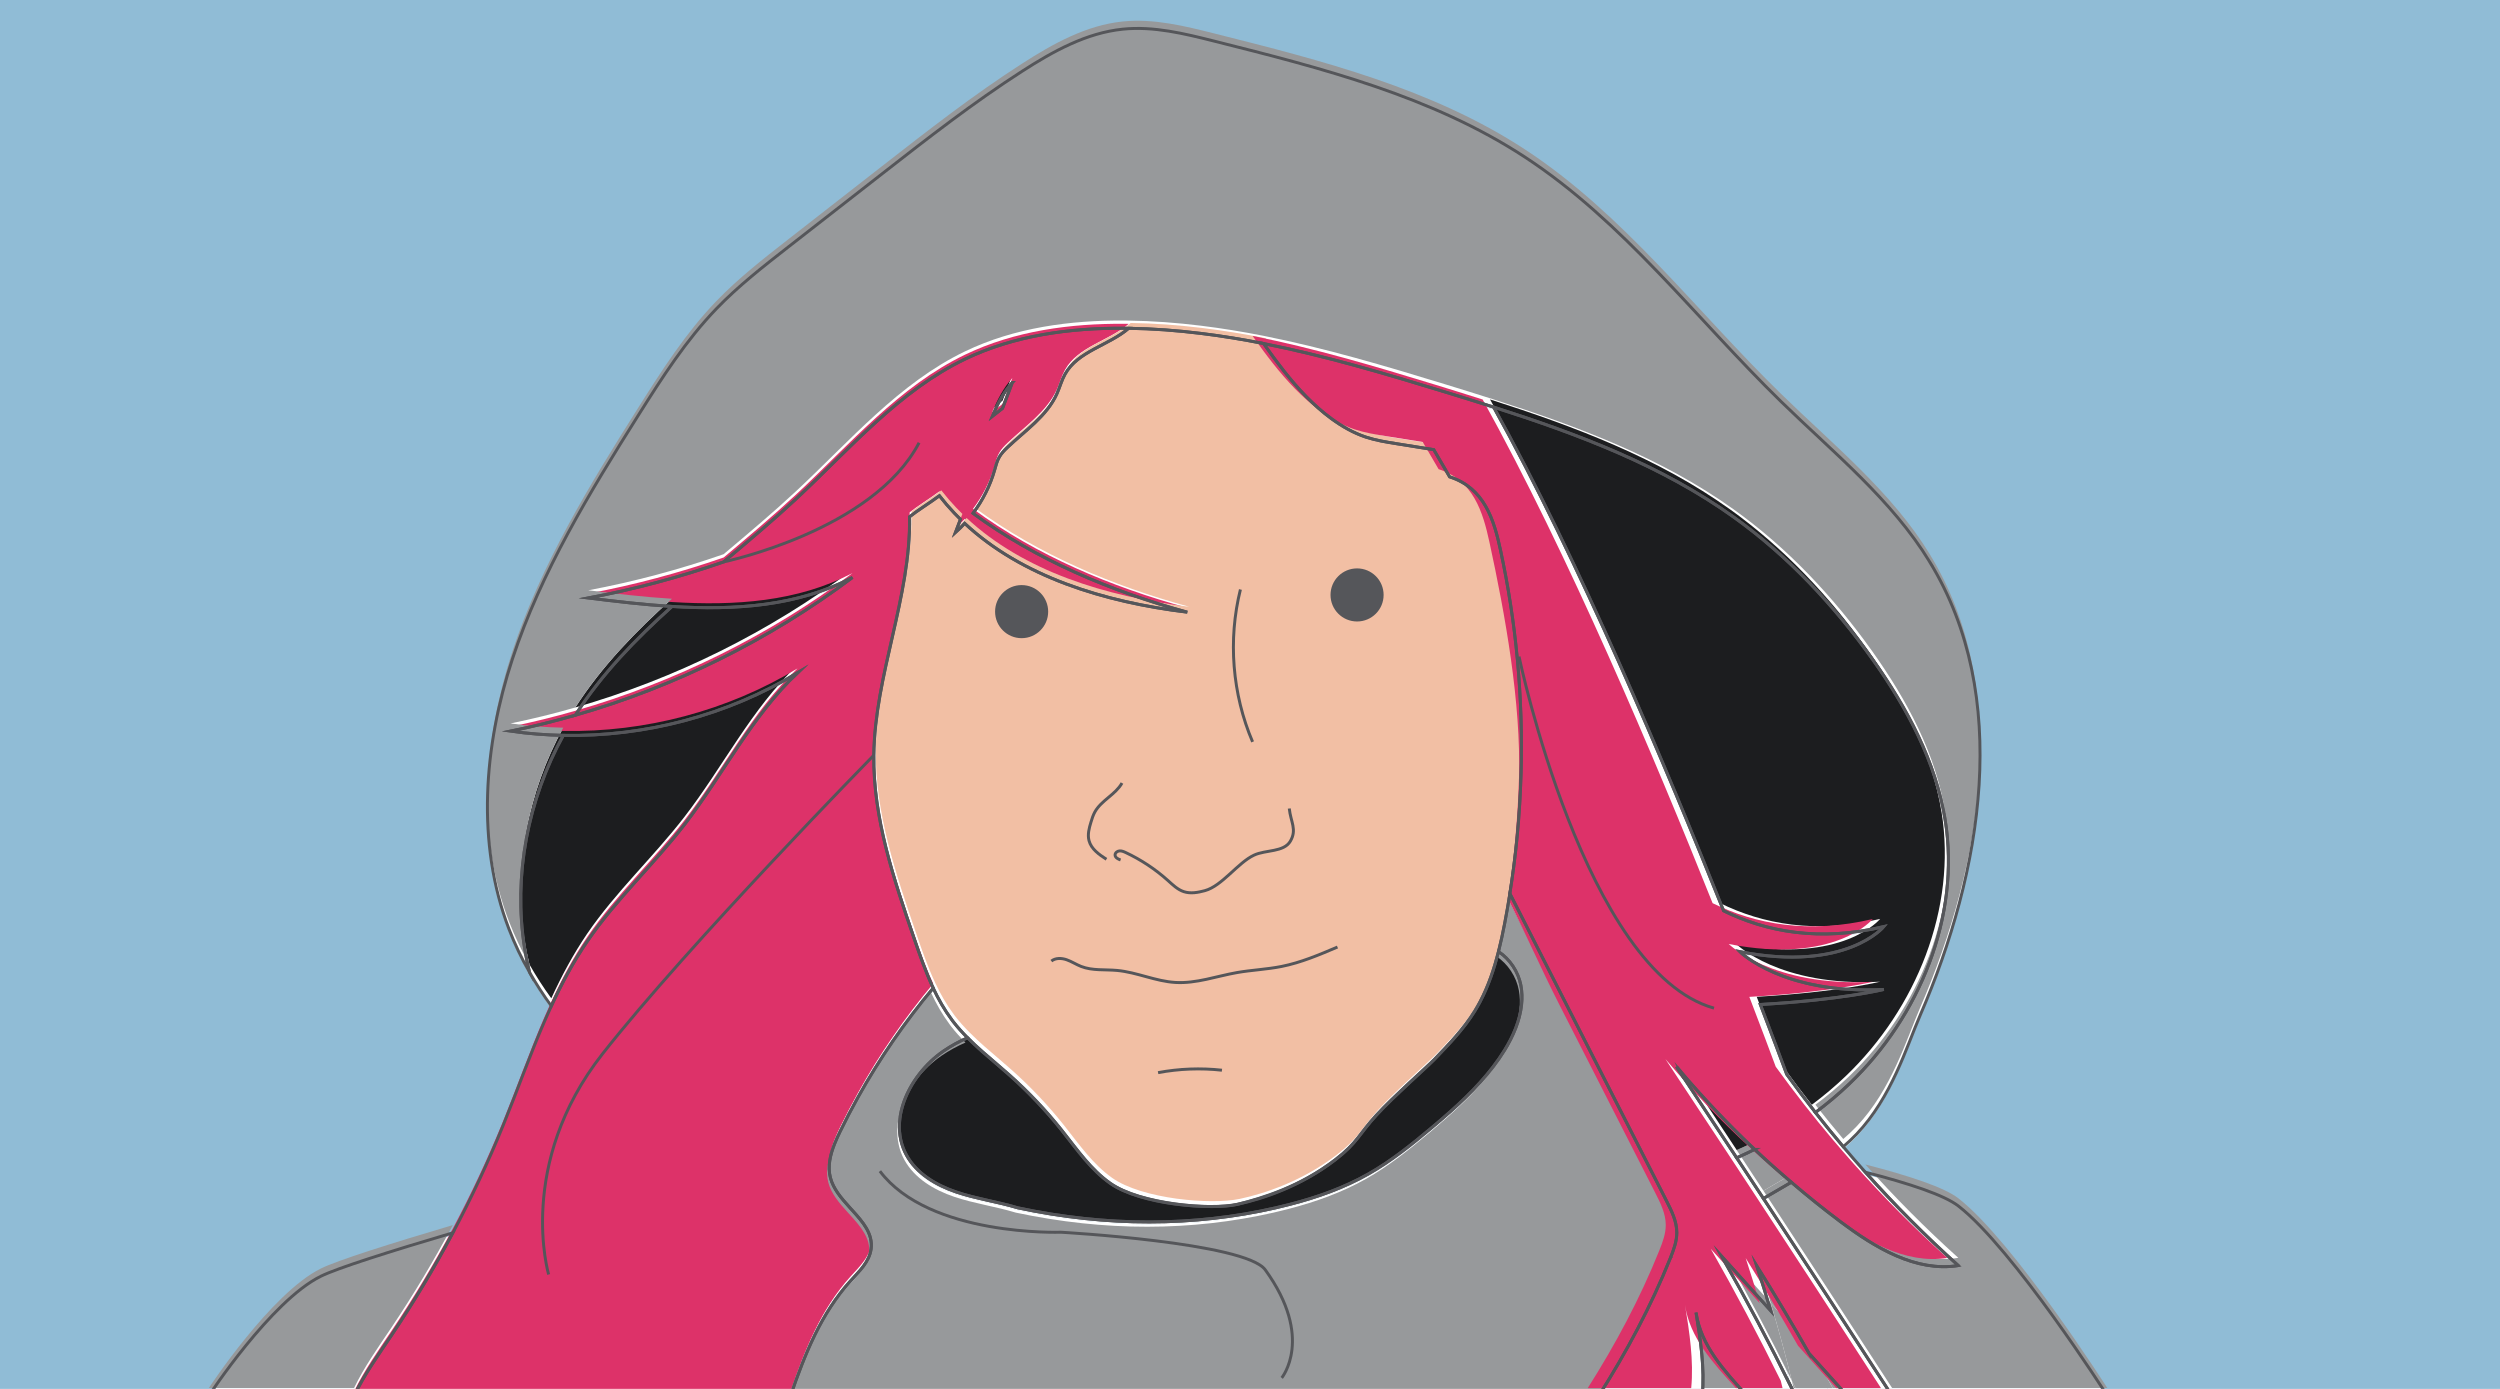 <?xml version="1.0" encoding="UTF-8"?>
<svg id="Layer_1" xmlns="http://www.w3.org/2000/svg" xmlns:xlink="http://www.w3.org/1999/xlink" version="1.1" viewBox="0 0 841.89 467.72">
  <!-- Generator: Adobe Illustrator 29.0.0, SVG Export Plug-In . SVG Version: 2.1.0 Build 186)  -->
  <defs>
    <style>
      .st0, .st1, .st2 {
        fill: none;
      }

      .st3 {
        fill: #90bcd6;
      }

      .st4 {
        fill: #55565a;
      }

      .st5 {
        fill: #dd3269;
      }

      .st6 {
        fill: #97999b;
      }

      .st7 {
        fill: #fff;
      }

      .st8 {
        fill: #1c1d1f;
      }

      .st9 {
        fill: #f2bfa4;
      }

      .st10 {
        clip-path: url(#clippath);
      }

      .st1 {
        stroke-width: 1px;
      }

      .st1, .st2 {
        stroke: #55565a;
        stroke-miterlimit: 10;
      }
    </style>
    <clipPath id="clippath">
      <rect class="st0" width="841.89" height="468.51"/>
    </clipPath>
  </defs>
  <g class="st10">
    <rect class="st3" width="841.89" height="468.51"/>
    <g>
      <path class="st7" d="M226.3,204.99c-12.27,11.04-23.68,22.78-32.56,36.62,33.57-9.65,65.38-25.41,93.32-46.38-18.51,9.69-39.6,11.07-60.77,9.76Z"/>
      <path class="st7" d="M197.79,317.71c9.62-14.05,22.26-25.75,32.67-39.22,13.03-16.85,22.62-36.51,38.1-51.14-23.6,14.27-51.3,21.57-78.86,21.06-11.92,21.68-16.91,47.24-13.03,71.66.43,2.73.98,5.43,1.64,8.11,2.23,3.93,4.68,7.73,7.34,11.38,3.5-7.59,7.42-14.94,12.14-21.85Z"/>
      <path class="st7" d="M340.92,129.57c-3.03,3.31-5.03,7.28-6.77,11.44,1.16-.9,2.32-1.8,3.46-2.72,1.1-2.91,2.21-5.81,3.31-8.72Z"/>
      <path class="st7" d="M566.47,362.86c-.22-.48-.44-.97-.67-1.45-.41-.48-.83-.94-1.23-1.42.64.96,1.27,1.92,1.9,2.88Z"/>
      <path class="st7" d="M152.49,415.92c-21.25,6.3-38.92,11.9-44.44,14.63-16.82,8.33-37.72,40.24-37.72,40.24h48.9c3.43-7.11,8.11-13.69,12.53-20.27,7.5-11.17,14.42-22.72,20.73-34.6Z"/>
      <path class="st7" d="M659.47,426.95c-14.34,2.26-28.08-6.07-39.69-14.78-5.66-4.24-11.17-8.69-16.54-13.28-3.12,1.83-6.27,3.63-9.38,5.46,14.51,22.09,28.96,44.23,43.32,66.43h72.47s-31.66-49.55-50.18-63.91c-4.68-3.63-16.4-7.54-31.29-11.37,9.85,11.04,20.29,21.54,31.29,31.44Z"/>
      <path class="st7" d="M617.16,470.79h4.91c-4.29-4.76-8.57-9.52-12.86-14.28,2.69,4.73,5.34,9.5,7.95,14.28Z"/>
      <path class="st7" d="M590.9,387.84c-2,.98-4.01,1.92-6.06,2.81,3.01,4.56,6.01,9.13,9.01,13.7,3.11-1.84,6.26-3.63,9.38-5.46-4.2-3.59-8.32-7.26-12.34-11.05Z"/>
      <path class="st7" d="M590.08,387.05c-8.54-8.11-16.64-16.68-24.27-25.65.22.48.45.97.67,1.45,4.97,7.49,9.92,15,14.87,22.5,1.17,1.77,2.34,3.53,3.5,5.3,2.04-.89,4.06-1.83,6.06-2.81-.28-.26-.55-.53-.82-.79Z"/>
      <path class="st7" d="M596.32,442.18c2.56,8.66,4.93,17.37,7.09,26.14.41.82.81,1.65,1.21,2.47h12.54c-2.6-4.79-5.25-9.55-7.95-14.28-4.3-4.78-8.6-9.55-12.9-14.33Z"/>
      <path class="st7" d="M609.22,456.51c-5.67-9.95-11.54-19.79-17.61-29.5,1.64,5.04,3.21,10.09,4.72,15.17,4.3,4.78,8.6,9.55,12.9,14.33Z"/>
      <path class="st7" d="M603.41,468.32c-2.16-8.77-4.53-17.48-7.09-26.14-5.49-6.1-10.98-12.2-16.48-18.3,8.3,14.57,16.16,29.4,23.57,44.44Z"/>
      <path class="st7" d="M573.26,470.79h15.04c-7.71-8.47-15.53-16.95-17.14-28.02,1.51,9.24,2.97,18.8,2.09,28.02Z"/>
      <path class="st7" d="M512.16,332.63c-.85-4.57-3.71-8.87-7.53-11.39-1.48,5.84-3.39,11.55-6.17,16.83-.58,1.1-1.19,2.17-1.84,3.23-3.74,6.03-8.7,11.18-13.62,16.28-2.39,2.47-13.61,12.35-19.48,18.73-5.86,6.38-6.37,9.27-13.83,15.01-11.76,9.05-24.61,12.92-32.87,15s-32.85.06-42.94-7.07c-6.46-4.56-11.07-11.21-15.98-17.41-.13-.17-.27-.34-.4-.51-5.31-6.65-11.18-12.84-17.53-18.5-3.01-2.68-6.14-5.26-9.17-7.93-1.7-1.5-3.37-3.04-4.96-4.65-2.84,1.23-5.56,2.72-8.11,4.47-3.01,2.06-5.77,4.68-8.07,7.64-5.12,6.56-7.98,14.79-6.3,22.33.38,1.72,1,3.41,1.88,5.03,3.42,6.26,10.03,10.18,16.79,12.47,6.72,2.28,13.81,3.24,20.6,5.29.04.01.08.02.13.04,30,6.38,59.16,6.32,86.92-.02,1.59-.36,3.18-.76,4.77-1.17,9.17-2.37,18.14-5.56,26.37-10.22,7.64-4.33,14.52-9.85,21.24-15.51,2.18-1.84,4.36-3.7,6.5-5.61,6.88-6.15,13.33-12.78,18.15-20.61,2.86-4.65,5.13-9.91,5.69-15.27.23-2.16.18-4.34-.22-6.5Z"/>
      <path class="st7" d="M327.67,173.62c3.25-4.33,5.74-9.23,7.24-14.43.44-1.54.81-3.12,1.61-4.5.71-1.24,1.72-2.27,2.75-3.25,6-5.71,13.32-10.58,16.69-18.15.95-2.14,1.55-4.44,2.69-6.49,4.33-7.8,14.74-9.7,21.46-15.47-.42,0-.85-.02-1.27-.02-18.42-.14-37.19,2.38-53.79,10.37-22.29,10.72-38.81,30.2-56.9,47.06-7.86,7.33-16.16,14.28-24.44,21.26-14.86,5.17-30.1,9.25-45.57,12.15,9.26,1.15,18.73,2.27,28.18,2.86,21.17,1.31,42.25-.07,60.77-9.76-27.94,20.97-59.75,36.73-93.32,46.38-7.2,2.07-14.47,3.87-21.81,5.36,5.88.85,11.82,1.31,17.76,1.43,27.56.52,55.27-6.79,78.86-21.06-15.48,14.63-25.07,34.29-38.1,51.14-10.41,13.47-23.05,25.17-32.67,39.22-4.73,6.91-8.65,14.26-12.14,21.85-.7,1.51-1.38,3.04-2.05,4.57-5.1,11.7-9.38,23.84-14.2,35.67-5.02,12.32-10.67,24.38-16.91,36.13-6.31,11.88-13.23,23.43-20.73,34.6-4.42,6.59-9.1,13.16-12.53,20.27h146.97c4.86-14.09,10.29-27.76,20.22-38.69,2.92-3.22,6.37-6.48,6.92-10.79.65-5.08-2.74-9-6.36-12.99-.31-.34-.62-.68-.93-1.03-2.74-3.03-5.43-6.15-6.41-9.9-1-3.84-.07-7.78,1.44-11.54.55-1.38,1.18-2.74,1.82-4.05,1.88-3.87,3.87-7.69,5.97-11.45,7.26-13.05,15.78-25.41,25.38-36.85-2.51-5.36-4.47-11.03-6.4-16.64-6.88-20.04-13.84-40.57-13.59-61.76.32-27.13,12.47-53.18,12.04-80.31,2.6-2.08,6.31-4.33,10.04-7.07,1.58,2.03,3.26,3.97,5.01,5.82.68.72,1.37,1.42,2.08,2.11-.57,1.49-1.13,2.99-1.7,4.48,1.1-.98,2.13-2.03,3.12-3.11,19.2,17.9,46.76,26.47,74.96,29.9-25.67-7.01-50.79-17.6-72.14-33.28ZM340.92,129.57c-1.1,2.91-2.21,5.81-3.31,8.72-1.15.91-2.3,1.82-3.46,2.72,1.75-4.15,3.75-8.13,6.77-11.44Z"/>
      <path class="st7" d="M496.61,341.3c-3.74,6.03-8.7,11.18-13.62,16.28-2.39,2.47-13.61,12.35-19.48,18.73-5.86,6.38-6.37,9.27-13.83,15.01-11.76,9.05-24.45,13.67-32.87,15-10.8,1.71-32.85.06-42.94-7.07-6.46-4.56-11.07-11.21-15.98-17.41-.13-.17-.27-.34-.4-.51-5.31-6.65-11.18-12.84-17.53-18.5-3.01-2.68-6.14-5.26-9.17-7.93-1.7-1.5-3.37-3.04-4.96-4.65-2.84,1.23-5.56,2.72-8.11,4.47-3.01,2.06-5.77,4.68-8.07,7.64-5.12,6.56-7.98,14.79-6.3,22.33.38,1.72,1,3.41,1.88,5.03,3.42,6.26,10.03,10.18,16.79,12.47,6.72,2.28,13.81,3.24,20.6,5.29.04.01.08.02.13.04,30,6.38,59.16,6.32,86.92-.02,1.59-.36,3.18-.76,4.77-1.17,9.17-2.37,18.14-5.56,26.37-10.22,7.64-4.33,14.52-9.85,21.24-15.51,2.18-1.84,4.36-3.7,6.5-5.61,6.88-6.15,13.33-12.78,18.15-20.61,2.86-4.65,5.13-9.91,5.69-15.27.23-2.16.18-4.34-.22-6.5-.85-4.57-3.71-8.87-7.53-11.39-1.48,5.84-3.39,11.55-6.17,16.83-.58,1.1-1.19,2.17-1.84,3.23Z"/>
      <path class="st7" d="M655.08,277c-3.16-19.8-12.94-37.98-24.56-54.31-12.97-18.24-28.5-34.79-46.7-47.81-24.21-17.32-52.34-27.91-80.81-37.01,28.73,51.81,57.99,120.93,77.43,169.61,14.36,7.07,32.26,10.46,53.94,5.33,0,0-12.69,15.45-48.49,8.42,0,0,0,0,0,0,0,0,14.5,14.51,48.49,12.73,0,0-14.3,3.52-41.57,5.07,4.13,10.75,7.18,18.91,8.88,23.51,3.14,4.34,6.36,8.63,9.67,12.85,4.01-2.98,7.85-6.21,11.48-9.69,23.63-22.63,37.39-56.4,32.24-88.71Z"/>
      <path class="st7" d="M562.52,424.42c1.11-2.76,2.18-5.63,2.17-8.61-.02-3.78-1.78-7.31-3.49-10.68-.97-1.91-1.94-3.81-2.91-5.72-3.4-6.67-6.8-13.34-10.2-20.01-6.36-12.47-12.71-24.94-19.07-37.41-6.85-13.43-13.7-26.87-20.54-40.3-.54,3.36-1.11,6.71-1.76,10.05-.61,3.17-1.28,6.34-2.08,9.48,3.82,2.52,6.68,6.82,7.53,11.39.4,2.16.45,4.34.22,6.5-.56,5.36-2.83,10.62-5.69,15.27-4.82,7.83-11.27,14.46-18.15,20.61-2.14,1.91-4.31,3.77-6.5,5.61-6.72,5.65-13.6,11.18-21.24,15.51-8.23,4.66-17.2,7.85-26.37,10.22-1.59.41-3.17.8-4.77,1.17-27.76,6.34-56.92,6.4-86.92.02-.04-.01-.08-.02-.13-.04-6.79-2.05-13.88-3.02-20.6-5.29-6.76-2.29-13.37-6.21-16.79-12.47-.89-1.62-1.5-3.31-1.88-5.03-1.69-7.54,1.18-15.77,6.3-22.33,2.31-2.96,5.06-5.58,8.07-7.64,2.55-1.75,5.27-3.24,8.11-4.47-1.74-1.75-3.4-3.57-4.91-5.54-.13-.18-.26-.36-.39-.53-2.48-3.32-4.52-6.92-6.28-10.68-9.6,11.44-18.12,23.8-25.38,36.85-2.09,3.76-4.09,7.58-5.97,11.45-.64,1.31-1.27,2.67-1.82,4.05-1.5,3.75-2.44,7.7-1.44,11.54.98,3.75,3.66,6.87,6.41,9.9.31.34.62.69.93,1.03,3.62,3.98,7.01,7.91,6.36,12.99-.55,4.31-3.99,7.57-6.92,10.79-9.93,10.93-15.36,24.6-20.22,38.69h272.22c9.34-14.73,17.57-30.09,24.1-46.34,0,0,0-.02.01-.03Z"/>
      <path class="st7" d="M649.86,189.99c-12.86-21.03-32.49-36.83-50.14-54.05-28.51-27.82-52.91-60.51-86.25-82.31-31.27-20.44-68.26-29.88-104.49-38.99-10.11-2.54-20.48-5.11-30.85-4.05-12.31,1.25-23.52,7.48-33.93,14.18-16.39,10.54-31.79,22.55-47.16,34.54-10.55,8.23-21.09,16.45-31.64,24.68-8.38,6.54-16.79,13.1-24.16,20.76-10.25,10.65-18.28,23.19-26.17,35.69-16.5,26.16-32.83,52.84-42.5,82.22-9.67,29.38-12.25,62.1-1.17,90.98,1.94,5.06,4.26,9.9,6.89,14.54-.65-2.68-1.21-5.39-1.64-8.11-3.88-24.42,1.11-49.98,13.03-71.66-5.94-.11-11.87-.58-17.76-1.43,7.34-1.49,14.61-3.3,21.81-5.36,8.88-13.84,20.29-25.58,32.56-36.62-9.45-.58-18.92-1.7-28.18-2.86,15.47-2.9,30.71-6.98,45.57-12.15,8.28-6.98,16.58-13.93,24.44-21.26,18.09-16.86,34.62-36.35,56.9-47.06,16.6-7.98,35.37-10.51,53.79-10.37.42,0,.85.01,1.27.02,8.14.11,16.24.73,24.3,1.72,7.07.87,14.11,2.02,21.12,3.41,20.68,4.11,41.08,10.17,61.26,16.35,5.41,1.66,10.83,3.34,16.23,5.07,28.46,9.1,56.6,19.69,80.81,37.01,18.2,13.02,33.73,29.57,46.7,47.81,11.62,16.34,21.41,34.51,24.56,54.31,5.15,32.31-8.61,66.08-32.24,88.71-3.63,3.48-7.47,6.7-11.48,9.69,3.06,3.9,6.19,7.74,9.39,11.53,1.55-1.33,3.04-2.72,4.46-4.21,11.83-12.4,16.89-29.55,21.39-39.93,21.05-48.63,30.9-107.6,3.26-152.81Z"/>
      <path class="st7" d="M505.27,185.81c-2.18-10.01-5.38-20.72-17.1-24.48-1.78-3.05-3.56-6.1-5.34-9.15-4.17-.67-8.33-1.34-12.5-2-3.51-.56-7.04-1.13-10.41-2.25-4.14-1.38-7.97-3.58-11.5-6.15-3.1-2.27-5.93-4.81-8.59-7.53-5.29-5.4-9.86-11.52-14.31-17.8-7.01-1.39-14.05-2.55-21.12-3.41-8.06-.99-16.16-1.61-24.3-1.72-6.72,5.78-17.13,7.67-21.46,15.47-1.14,2.05-1.74,4.35-2.69,6.49-3.37,7.57-10.69,12.44-16.69,18.15-1.03.98-2.04,2.01-2.75,3.25-.79,1.39-1.16,2.97-1.61,4.5-1.5,5.2-3.99,10.11-7.24,14.43,21.35,15.67,46.47,26.26,72.14,33.28-28.21-3.43-55.76-12-74.96-29.9-.99,1.08-2.02,2.14-3.12,3.11.57-1.49,1.13-2.99,1.7-4.48-.7-.69-1.4-1.39-2.08-2.11-1.76-1.85-3.43-3.78-5.01-5.82-3.73,2.74-7.45,5-10.04,7.07.43,27.13-11.72,53.18-12.04,80.31-.25,21.19,6.71,41.72,13.59,61.76,1.92,5.61,3.89,11.28,6.4,16.64,1.76,3.76,3.79,7.36,6.28,10.68.13.18.26.36.39.53,1.51,1.96,3.17,3.79,4.91,5.54,1.59,1.6,3.26,3.14,4.96,4.65,3.03,2.67,6.16,5.25,9.17,7.93,6.36,5.65,12.23,11.85,17.53,18.5.13.17.27.34.4.51,4.92,6.21,9.52,12.85,15.98,17.41,10.09,7.12,33.21,9.13,42.94,7.07,8.34-1.77,21.11-5.95,32.87-15,7.47-5.75,7.97-8.63,13.83-15.01,5.86-6.38,17.09-16.26,19.48-18.73,4.92-5.1,9.89-10.25,13.62-16.28.66-1.06,1.27-2.13,1.84-3.23,2.78-5.29,4.7-11,6.17-16.83.8-3.14,1.47-6.32,2.08-9.48.65-3.34,1.22-6.69,1.76-10.05,1.03-6.47,1.86-12.97,2.49-19.5.67-7.01,1.09-14.05,1.29-21.09.71-25.26-1.6-50.6-6.97-75.29Z"/>
      <path class="st7" d="M590.08,387.05c.28.26.55.53.82.79,4.02,3.79,8.14,7.47,12.34,11.05,5.38,4.59,10.89,9.04,16.54,13.28,11.62,8.71,25.35,17.04,39.69,14.78-11-9.9-21.44-20.4-31.29-31.44-2.52-2.82-5-5.69-7.44-8.58-3.2-3.79-6.33-7.63-9.39-11.53-3.31-4.22-6.53-8.5-9.67-12.85-1.7-4.59-4.75-12.75-8.88-23.51,27.28-1.55,41.57-5.07,41.57-5.07-33.99,1.78-48.49-12.73-48.49-12.73,35.8,7.03,48.49-8.42,48.49-8.42-21.68,5.13-39.58,1.74-53.94-5.33-19.43-48.68-48.7-117.8-77.43-169.61-5.41-1.73-10.83-3.41-16.23-5.07-20.17-6.18-40.58-12.24-61.26-16.35,4.44,6.28,9.02,12.4,14.31,17.8,2.66,2.72,5.49,5.26,8.59,7.53,3.52,2.57,7.36,4.77,11.5,6.15,3.37,1.12,6.9,1.69,10.41,2.25,4.17.67,8.33,1.34,12.5,2,1.78,3.05,3.56,6.1,5.34,9.15,11.72,3.76,14.92,14.47,17.1,24.48,5.37,24.69,7.68,50.03,6.97,75.29-.2,7.04-.62,14.08-1.29,21.09-.62,6.52-1.45,13.03-2.49,19.5,6.85,13.43,13.7,26.87,20.54,40.3,6.36,12.47,12.71,24.94,19.07,37.41,3.4,6.67,6.8,13.34,10.2,20.01.97,1.91,1.94,3.81,2.91,5.72,1.72,3.37,3.47,6.9,3.49,10.68.02,2.98-1.06,5.84-2.17,8.61,0,0,0,.02-.01.03-6.53,16.25-14.75,31.62-24.1,46.34h34.85c.88-9.21-.58-18.78-2.09-28.02,1.6,11.07,9.42,19.54,17.14,28.02h15.71c-.2-.82-.4-1.65-.6-2.47-7.41-15.04-15.27-29.87-23.57-44.44,5.49,6.1,10.98,12.2,16.48,18.3-1.5-5.08-3.08-10.14-4.72-15.17,6.07,9.71,11.95,19.55,17.61,29.5,4.29,4.76,8.57,9.52,12.86,14.28h15.1c-14.36-22.19-28.81-44.33-43.32-66.43-3-4.57-6-9.14-9.01-13.7-1.16-1.77-2.34-3.53-3.5-5.3-4.95-7.5-9.9-15.01-14.87-22.5-.64-.96-1.27-1.92-1.9-2.88.4.48.83.95,1.23,1.42,7.63,8.97,15.74,17.54,24.27,25.65Z"/>
    </g>
    <g>
      <path class="st8" d="M226.3,201.63c-12.27,11.04-23.68,22.78-32.56,36.62,33.57-9.65,65.38-25.41,93.32-46.38-18.51,9.69-39.6,11.07-60.77,9.76Z"/>
      <path class="st8" d="M197.79,314.34c9.62-14.05,22.26-25.75,32.67-39.22,13.03-16.85,22.62-36.51,38.1-51.14-23.6,14.27-51.3,21.57-78.86,21.06-11.92,21.68-16.91,47.24-13.03,71.66.43,2.73.98,5.43,1.64,8.11,2.23,3.93,4.68,7.73,7.34,11.38,3.5-7.59,7.42-14.94,12.14-21.85Z"/>
      <path class="st8" d="M340.92,126.2c-3.03,3.31-5.03,7.28-6.77,11.44,1.16-.9,2.32-1.8,3.46-2.72,1.1-2.91,2.21-5.81,3.31-8.72Z"/>
      <path class="st2" d="M566.47,359.49c-.22-.48-.44-.97-.67-1.45-.41-.48-.83-.94-1.23-1.42.64.96,1.27,1.92,1.9,2.88Z"/>
      <path class="st6" d="M152.49,412.55c-21.25,6.3-38.92,11.9-44.44,14.63-16.82,8.33-37.72,40.24-37.72,40.24h48.9c3.43-7.11,8.11-13.69,12.53-20.27,7.5-11.17,14.42-22.72,20.73-34.6Z"/>
      <path class="st6" d="M659.47,423.59c-14.34,2.26-28.08-6.07-39.69-14.78-5.66-4.24-11.17-8.69-16.54-13.28-3.12,1.83-6.27,3.63-9.38,5.46,14.51,22.09,28.96,44.23,43.32,66.43h72.47s-31.66-49.55-50.18-63.91c-4.68-3.63-16.4-7.54-31.29-11.37,9.85,11.04,20.29,21.54,31.29,31.44Z"/>
      <path class="st6" d="M617.16,467.42h4.91c-4.29-4.76-8.57-9.52-12.86-14.28,2.69,4.73,5.34,9.5,7.95,14.28Z"/>
      <path class="st6" d="M590.9,384.48c-2,.98-4.01,1.92-6.06,2.81,3.01,4.56,6.01,9.13,9.01,13.7,3.11-1.84,6.26-3.63,9.38-5.46-4.2-3.59-8.32-7.26-12.34-11.05Z"/>
      <path class="st8" d="M590.08,383.69c-8.54-8.11-16.64-16.68-24.27-25.65.22.48.45.97.67,1.45,4.97,7.49,9.92,15,14.87,22.5,1.17,1.77,2.34,3.53,3.5,5.3,2.04-.89,4.06-1.83,6.06-2.81-.28-.26-.55-.53-.82-.79Z"/>
      <path class="st6" d="M596.32,438.82c2.56,8.66,4.93,17.37,7.09,26.14.41.82.81,1.65,1.21,2.47h12.54c-2.6-4.79-5.25-9.55-7.95-14.28-4.3-4.78-8.6-9.55-12.9-14.33Z"/>
      <path class="st6" d="M609.22,453.14c-5.67-9.95-11.54-19.79-17.61-29.5,1.64,5.04,3.21,10.09,4.72,15.17,4.3,4.78,8.6,9.55,12.9,14.33Z"/>
      <path class="st6" d="M604.62,467.42c-.4-.82-.8-1.65-1.21-2.47.2.82.4,1.65.6,2.47h.6Z"/>
      <path class="st6" d="M603.41,464.95c-2.16-8.77-4.53-17.48-7.09-26.14-5.49-6.1-10.98-12.2-16.48-18.3,8.3,14.57,16.16,29.4,23.57,44.44Z"/>
      <path class="st6" d="M573.26,467.42h15.04c-7.71-8.47-15.53-16.95-17.14-28.02,1.51,9.24,2.97,18.8,2.09,28.02Z"/>
      <path class="st8" d="M512.16,331.86c-.85-4.57-3.71-8.87-7.53-11.39-1.48,5.84-3.39,11.55-6.17,16.83-.58,1.1-1.19,2.17-1.84,3.23-3.74,6.03-8.7,11.18-13.62,16.28-2.39,2.47-13.61,12.35-19.48,18.73-5.86,6.38-6.37,9.27-13.83,15.01-11.76,9.05-24.61,12.92-32.87,15s-32.85.06-42.94-7.07c-6.46-4.56-11.07-11.21-15.98-17.41-.13-.17-.27-.34-.4-.51-5.31-6.65-11.18-12.84-17.53-18.5-3.01-2.68-6.14-5.26-9.17-7.93-1.7-1.5-3.37-3.04-4.96-4.65-2.84,1.23-5.56,2.72-8.11,4.47-3.01,2.06-5.77,4.68-8.07,7.64-5.12,6.56-7.98,14.79-6.3,22.33.38,1.72,1,3.41,1.88,5.03,3.42,6.26,10.03,10.18,16.79,12.47,6.72,2.28,13.81,3.24,20.6,5.29.04.01.08.02.13.04,30,6.38,59.16,6.32,86.92-.02,1.59-.36,3.18-.76,4.77-1.17,9.17-2.37,18.14-5.56,26.37-10.22,7.64-4.33,14.52-9.85,21.24-15.51,2.18-1.84,4.36-3.7,6.5-5.61,6.88-6.15,13.33-12.78,18.15-20.61,2.86-4.65,5.13-9.91,5.69-15.27.23-2.16.18-4.34-.22-6.5Z"/>
      <path class="st5" d="M327.67,171.35c3.25-4.33,5.74-9.23,7.24-14.43.44-1.54.81-3.12,1.61-4.5.71-1.24,1.72-2.27,2.75-3.25,6-5.71,13.32-10.58,16.69-18.15.95-2.14,1.55-4.44,2.69-6.49,4.33-7.8,14.74-9.7,21.46-15.47-.42,0-.85-.02-1.27-.02-18.42-.14-37.19,2.38-53.79,10.37-22.29,10.72-38.81,30.2-56.9,47.06-7.86,7.33-16.16,14.28-24.44,21.26-14.86,5.17-30.1,9.25-45.57,12.15,9.26,1.15,18.73,2.27,28.18,2.86,21.17,1.31,42.25-.07,60.77-9.76-27.94,20.97-59.75,36.73-93.32,46.38-7.2,2.07-14.47,3.87-21.81,5.36,5.88.85,11.82,1.31,17.76,1.43,27.56.52,55.27-6.79,78.86-21.06-15.48,14.63-25.07,34.29-38.1,51.14-10.41,13.47-23.05,25.17-32.67,39.22-4.73,6.91-8.65,14.26-12.14,21.85-.7,1.51-1.38,3.04-2.05,4.57-5.1,11.7-9.38,23.84-14.2,35.67-5.02,12.32-10.67,24.38-16.91,36.13-6.31,11.88-13.23,23.43-20.73,34.6-4.42,6.59-9.1,13.16-12.53,20.27h146.97c4.86-14.09,10.29-27.76,20.22-38.69,2.92-3.22,6.37-6.48,6.92-10.79.65-5.08-2.74-9-6.36-12.99-.31-.34-.62-.68-.93-1.03-2.74-3.03-5.43-6.15-6.41-9.9-1-3.84-.07-7.78,1.44-11.54.55-1.38,1.18-2.74,1.82-4.05,1.88-3.87,3.87-7.69,5.97-11.45,7.26-13.05,15.78-25.41,25.38-36.85-2.51-5.36-4.47-11.03-6.4-16.64-6.88-20.04-13.84-40.57-13.59-61.76.32-27.13,12.47-53.18,12.04-80.31,2.6-2.08,6.31-4.33,10.04-7.07,1.58,2.03,3.26,3.97,5.01,5.82.68.72,1.37,1.42,2.08,2.11-.57,1.49-1.13,2.99-1.7,4.48,1.1-.98,2.13-2.03,3.12-3.11,19.2,17.9,46.76,26.47,74.96,29.9-25.67-7.01-50.79-17.6-72.14-33.28ZM340.92,127.29c-1.1,2.91-2.21,5.81-3.31,8.72-1.15.91-2.3,1.82-3.46,2.72,1.75-4.15,3.75-8.13,6.77-11.44Z"/>
      <path class="st0" d="M496.61,337.93c-3.74,6.03-8.7,11.18-13.62,16.28-2.39,2.47-13.61,12.35-19.48,18.73-5.86,6.38-6.37,9.27-13.83,15.01-11.76,9.05-24.45,13.67-32.87,15-10.8,1.71-32.85.06-42.94-7.07-6.46-4.56-11.07-11.21-15.98-17.41-.13-.17-.27-.34-.4-.51-5.31-6.65-11.18-12.84-17.53-18.5-3.01-2.68-6.14-5.26-9.17-7.93-1.7-1.5-3.37-3.04-4.96-4.65-2.84,1.23-5.56,2.72-8.11,4.47-3.01,2.06-5.77,4.68-8.07,7.64-5.12,6.56-7.98,14.79-6.3,22.33.38,1.72,1,3.41,1.88,5.03,3.42,6.26,10.03,10.18,16.79,12.47,6.72,2.28,13.81,3.24,20.6,5.29.04.01.08.02.13.04,30,6.38,59.16,6.32,86.92-.02,1.59-.36,3.18-.76,4.77-1.17,9.17-2.37,18.14-5.56,26.37-10.22,7.64-4.33,14.52-9.85,21.24-15.51,2.18-1.84,4.36-3.7,6.5-5.61,6.88-6.15,13.33-12.78,18.15-20.61,2.86-4.65,5.13-9.91,5.69-15.27.23-2.16.18-4.34-.22-6.5-.85-4.57-3.71-8.87-7.53-11.39-1.48,5.84-3.39,11.55-6.17,16.83-.58,1.1-1.19,2.17-1.84,3.23Z"/>
      <path class="st8" d="M653.85,273.64c-3.16-19.8-12.94-37.98-24.56-54.31-12.97-18.24-28.5-34.79-46.7-47.81-24.21-17.32-52.34-27.91-80.81-37.01,28.73,51.81,57.99,120.93,77.43,169.61,14.36,7.07,32.26,10.46,53.94,5.33,0,0-12.69,15.45-48.49,8.42,0,0,0,0,0,0,0,0,14.5,14.51,48.49,12.73,0,0-14.3,3.52-41.57,5.07,4.13,10.75,7.18,18.91,8.88,23.51,3.14,4.34,6.36,8.63,9.67,12.85,4.01-2.98,7.85-6.21,11.48-9.69,23.63-22.63,37.39-56.4,32.24-88.71Z"/>
      <path class="st6" d="M561.82,425.25c1.11-2.76,2.18-5.63,2.17-8.61-.02-3.78-1.78-7.31-3.49-10.68-.97-1.91-1.94-3.81-2.91-5.72-3.4-6.67-6.8-13.34-10.2-20.01-6.36-12.47-12.71-24.94-19.07-37.41-6.85-13.43-13.7-26.87-20.54-40.3-.54,3.36-1.11,6.71-1.76,10.05-.61,3.17-1.28,6.34-2.08,9.48,3.82,2.52,6.68,6.82,7.53,11.39.4,2.16.45,4.34.22,6.5-.56,5.36-2.83,10.62-5.69,15.27-4.82,7.83-11.27,14.46-18.15,20.61-2.14,1.91-4.31,3.77-6.5,5.61-6.72,5.65-13.6,11.18-21.24,15.51-8.23,4.66-17.2,7.85-26.37,10.22-1.59.41-3.17.8-4.77,1.17-27.76,6.34-56.92,6.4-86.92.02-.04-.01-.08-.02-.13-.04-6.79-2.05-13.88-3.02-20.6-5.29-6.76-2.29-13.37-6.21-16.79-12.47-.89-1.62-1.5-3.31-1.88-5.03-1.69-7.54,1.18-15.77,6.3-22.33,2.31-2.96,5.06-5.58,8.07-7.64,2.55-1.75,5.27-3.24,8.11-4.47-1.74-1.75-3.4-3.57-4.91-5.54-.13-.18-.26-.36-.39-.53-2.48-3.32-4.52-6.92-6.28-10.68-9.6,11.44-18.12,23.8-25.38,36.85-2.09,3.76-4.09,7.58-5.97,11.45-.64,1.31-1.27,2.67-1.82,4.05-1.5,3.75-2.44,7.7-1.44,11.54.98,3.75,3.66,6.87,6.41,9.9.31.34.62.69.93,1.03,3.62,3.98,7.01,7.91,6.36,12.99-.55,4.31-3.99,7.57-6.92,10.79-9.93,10.93-15.36,24.6-20.22,38.69h272.22c9.34-14.73,17.57-30.09,24.1-46.34,0,0,0-.02.01-.03Z"/>
      <path class="st6" d="M649.86,186.63c-12.86-21.03-32.49-36.83-50.14-54.05-28.51-27.82-52.91-60.51-86.25-82.31-31.27-20.44-68.26-29.88-104.49-38.99-10.11-2.54-20.48-5.11-30.85-4.05-12.31,1.25-23.52,7.48-33.93,14.18-16.39,10.54-31.79,22.55-47.16,34.54-10.55,8.23-21.09,16.45-31.64,24.68-8.38,6.54-16.79,13.1-24.16,20.76-10.25,10.65-18.28,23.19-26.17,35.69-16.5,26.16-32.83,52.84-42.5,82.22-9.67,29.38-12.25,62.1-1.17,90.98,1.94,5.06,4.26,9.9,6.89,14.54-.65-2.68-1.21-5.39-1.64-8.11-3.88-24.42,1.11-49.98,13.03-71.66-5.94-.11-11.87-.58-17.76-1.43,7.34-1.49,14.61-3.3,21.81-5.36,8.88-13.84,20.29-25.58,32.56-36.62-9.45-.58-18.92-1.7-28.18-2.86,15.47-2.9,30.71-6.98,45.57-12.15,8.28-6.98,16.58-13.93,24.44-21.26,18.09-16.86,34.62-36.35,56.9-47.06,16.6-7.98,35.37-10.51,53.79-10.37.42,0,.85.01,1.27.02,8.14.11,16.24.73,24.3,1.72,7.07.87,14.11,2.02,21.12,3.41,20.68,4.11,41.08,10.17,61.26,16.35,5.41,1.66,10.83,3.34,16.23,5.07,28.46,9.1,56.6,19.69,80.81,37.01,18.2,13.02,33.73,29.57,46.7,47.81,11.62,16.34,21.41,34.51,24.56,54.31,5.15,32.31-8.61,66.08-32.24,88.71-3.63,3.48-7.47,6.7-11.48,9.69,3.06,3.9,6.19,7.74,9.39,11.53,1.55-1.33,3.04-2.72,4.46-4.21,11.83-12.4,16.89-29.55,21.39-39.93,21.05-48.63,30.9-107.6,3.26-152.81Z"/>
      <path class="st9" d="M505.94,183.25c-2.18-10.01-5.38-20.72-17.1-24.48-1.78-3.05-3.56-6.1-5.34-9.15-4.17-.67-8.33-1.34-12.5-2-3.51-.56-7.04-1.13-10.41-2.25-4.14-1.38-7.97-3.58-11.5-6.15-3.1-2.27-5.93-4.81-8.59-7.53-5.29-5.4-9.86-11.52-14.31-17.8-7.01-1.39-14.05-2.55-21.12-3.41-8.06-.99-16.16-1.61-24.3-1.72-6.72,5.78-17.13,7.67-21.46,15.47-1.14,2.05-1.74,4.35-2.69,6.49-3.37,7.57-10.69,12.44-16.69,18.15-1.03.98-2.04,2.01-2.75,3.25-.79,1.39-1.16,2.97-1.61,4.5-1.5,5.2-3.99,10.11-7.24,14.43,21.35,15.67,46.47,26.26,72.14,33.28-28.21-3.43-55.76-12-74.96-29.9-.99,1.08-2.02,2.14-3.12,3.11.57-1.49,1.13-2.99,1.7-4.48-.7-.69-1.4-1.39-2.08-2.11-1.76-1.85-3.43-3.78-5.01-5.82-3.73,2.74-7.45,5-10.04,7.07.43,27.13-11.72,53.18-12.04,80.31-.25,21.19,6.71,41.72,13.59,61.76,1.92,5.61,3.89,11.28,6.4,16.64,1.76,3.76,3.79,7.36,6.28,10.68.13.18.26.36.39.53,1.51,1.96,3.17,3.79,4.91,5.54,1.59,1.6,3.26,3.14,4.96,4.65,3.03,2.67,6.16,5.25,9.17,7.93,6.36,5.65,12.23,11.85,17.53,18.5.13.17.27.34.4.51,4.92,6.21,9.52,12.85,15.98,17.41,10.09,7.12,33.21,9.13,42.94,7.07,8.34-1.77,21.11-5.95,32.87-15,7.47-5.75,7.97-8.63,13.83-15.01,5.86-6.38,17.09-16.26,19.48-18.73,4.92-5.1,9.89-10.25,13.62-16.28.66-1.06,1.27-2.13,1.84-3.23,2.78-5.29,4.7-11,6.17-16.83.8-3.14,1.47-6.32,2.08-9.48.65-3.34,1.22-6.69,1.76-10.05,1.03-6.47,1.86-12.97,2.49-19.5.67-7.01,1.09-14.05,1.29-21.09.71-25.26-1.6-50.6-6.97-75.29Z"/>
      <path class="st5" d="M586.38,383.71c.28.26.55.53.82.79,4.02,3.79,8.14,7.47,12.34,11.05,5.38,4.59,10.89,9.04,16.54,13.28,11.62,8.71,25.35,17.04,39.69,14.78-11-9.9-21.44-20.4-31.29-31.44-2.52-2.82-5-5.69-7.44-8.58-3.2-3.79-6.33-7.63-9.39-11.53-3.31-4.22-6.53-8.5-9.67-12.85-1.7-4.59-4.75-12.75-8.88-23.51,27.28-1.55,41.57-5.07,41.57-5.07-33.99,1.78-48.49-12.73-48.49-12.73,35.8,7.03,48.49-8.42,48.49-8.42-21.68,5.13-39.58,1.74-53.94-5.33-19.43-48.68-48.7-117.8-77.43-169.61-5.41-1.73-10.83-3.41-16.23-5.07-20.17-6.18-40.58-12.24-61.26-16.35,4.44,6.28,9.02,12.4,14.31,17.8,2.66,2.72,5.49,5.26,8.59,7.53,3.52,2.57,7.36,4.77,11.5,6.15,3.37,1.12,6.9,1.69,10.41,2.25,4.17.67,8.33,1.34,12.5,2,1.78,3.05,3.56,6.1,5.34,9.15,11.72,3.76,14.92,14.47,17.1,24.48,5.37,24.69,10.68,54.22,9.97,79.47-.2,7.04-.62,14.08-1.29,21.09-.62,6.52-1.45,13.03-2.49,19.5,6.85,13.43,10.7,22.68,17.54,36.12,6.36,12.47,12.71,24.94,19.07,37.41,3.4,6.67,6.8,13.34,10.2,20.01.97,1.91,1.94,3.81,2.91,5.72,1.72,3.37,3.47,6.9,3.49,10.68.02,2.98-1.06,5.84-2.17,8.61,0,0,0,.02-.01.03-6.53,16.25-14.75,31.62-24.1,46.34h34.85c.88-9.21-.58-18.78-2.09-28.02,1.6,11.07,9.42,19.54,17.14,28.02h15.71c-.2-.82-.4-1.65-.6-2.47-7.41-15.04-15.27-29.87-23.57-44.44,5.49,6.1,10.98,12.2,16.48,18.3-1.5-5.08-3.08-10.14-4.72-15.17,6.07,9.71,11.95,19.55,17.61,29.5,4.29,4.76,8.57,9.52,12.86,14.28h15.1c-14.36-22.19-28.81-44.33-43.32-66.43-3-4.57-6-9.14-9.01-13.7-1.16-1.77-2.34-3.53-3.5-5.3-4.95-7.5-9.9-15.01-14.87-22.5-.64-.96-1.27-1.92-1.9-2.88.4.48.83.95,1.23,1.42,7.63,8.97,15.74,17.54,24.27,25.65Z"/>
    </g>
    <path class="st2" d="M450.4,318.92c-6.12,2.61-12.3,5.24-18.83,6.54-4.96.99-10.04,1.19-15.02,2.06-6.9,1.22-13.7,3.74-20.7,3.33-6.69-.39-12.99-3.43-19.67-4.05-4.06-.37-8.3.14-12.1-1.34-1.67-.65-3.19-1.67-4.89-2.26s-3.73-.67-5.14.45"/>
    <path class="st2" d="M411.5,360.4c-7.16-.79-14.44-.51-21.51.82"/>
    <path class="st2" d="M434.17,272.27c.47,4.53,2.66,7.07.36,11.01-2.2,3.76-8.3,2.85-12.24,4.7-5.44,2.54-10.77,10.4-16.57,11.96-2.3.62-4.77,1.08-7.04.34-2.1-.68-3.74-2.3-5.38-3.77-4.25-3.81-9.05-6.99-14.21-9.41-.67-.32-1.39-.62-2.13-.55s-1.48.66-1.45,1.4c.04.88,1.02,1.36,1.85,1.65"/>
    <path class="st2" d="M372.6,289.37c-2.47-1.59-5.12-3.44-5.87-6.28-.54-2.05.04-4.21.66-6.24.35-1.17.72-2.34,1.31-3.41,2.17-3.92,6.94-5.84,9.14-9.75"/>
    <path class="st2" d="M421.82,249.83c-6.85-16.06-8.32-34.37-4.1-51.32"/>
    <g>
      <path class="st2" d="M226.3,204.23c-12.27,11.04-23.68,22.78-32.56,36.62,33.57-9.65,65.38-25.41,93.32-46.38-18.51,9.69-39.6,11.07-60.77,9.76Z"/>
      <path class="st2" d="M197.79,316.94c9.62-14.05,22.26-25.75,32.67-39.22,13.03-16.85,22.62-36.51,38.1-51.14-23.6,14.27-51.3,21.57-78.86,21.06-11.92,21.68-16.91,47.24-13.03,71.66.43,2.73.98,5.43,1.64,8.11,2.23,3.93,4.68,7.73,7.34,11.38,3.5-7.59,7.42-14.94,12.14-21.85Z"/>
      <path class="st1" d="M340.92,128.8c-3.03,3.31-5.03,7.28-6.77,11.44,1.16-.9,2.32-1.8,3.46-2.72,1.1-2.91,2.21-5.81,3.31-8.72Z"/>
      <path class="st2" d="M566.47,362.09c-.22-.48-.44-.97-.67-1.45-.41-.48-.83-.94-1.23-1.42.64.96,1.27,1.92,1.9,2.88Z"/>
      <path class="st2" d="M152.49,415.15c-21.25,6.3-38.92,11.9-44.44,14.63-16.82,8.33-37.72,40.24-37.72,40.24h48.9c3.43-7.11,8.11-13.69,12.53-20.27,7.5-11.17,14.42-22.72,20.73-34.6Z"/>
      <path class="st2" d="M659.47,426.19c-14.34,2.26-28.08-6.07-39.69-14.78-5.66-4.24-11.17-8.69-16.54-13.28-3.12,1.83-6.27,3.63-9.38,5.46,14.51,22.09,28.96,44.23,43.32,66.43h72.47s-31.66-49.55-50.18-63.91c-4.68-3.63-16.4-7.54-31.29-11.37,9.85,11.04,20.29,21.54,31.29,31.44Z"/>
      <path class="st2" d="M590.9,387.08c-2,.98-4.01,1.92-6.06,2.81,3.01,4.56,6.01,9.13,9.01,13.7,3.11-1.84,6.26-3.63,9.38-5.46-4.2-3.59-8.32-7.26-12.34-11.05Z"/>
      <path class="st2" d="M590.08,386.29c-8.54-8.11-16.64-16.68-24.27-25.65.22.48.45.97.67,1.45,4.97,7.49,9.92,15,14.87,22.5,1.17,1.77,2.34,3.53,3.5,5.3,2.04-.89,4.06-1.83,6.06-2.81-.28-.26-.55-.53-.82-.79Z"/>
      <path class="st2" d="M604.62,470.02c-.4-.82-.8-1.65-1.21-2.47.2.82.4,1.65.6,2.47h.6Z"/>
      <path class="st2" d="M609.22,455.74c-5.67-9.95-11.54-19.79-17.61-29.5,1.64,5.04,3.21,10.09,4.72,15.17-5.49-6.1-10.98-12.2-16.48-18.3,8.3,14.57,16.16,29.4,23.57,44.44.41.82.81,1.65,1.21,2.47h17.45c-4.29-4.76-8.57-9.52-12.86-14.28Z"/>
      <path class="st2" d="M573.26,470.02h15.04c-7.71-8.47-15.53-16.95-17.14-28.02,1.51,9.24,2.97,18.8,2.09,28.02Z"/>
      <path class="st2" d="M512.16,331.86c-.85-4.57-3.71-8.87-7.53-11.39-1.48,5.84-3.39,11.55-6.17,16.83-.58,1.1-1.19,2.17-1.84,3.23-3.74,6.03-8.7,11.18-13.62,16.28-2.39,2.47-13.61,12.35-19.48,18.73-5.86,6.38-6.37,9.27-13.83,15.01-11.76,9.05-24.61,12.92-32.87,15s-32.85.06-42.94-7.07c-6.46-4.56-11.07-11.21-15.98-17.41-.13-.17-.27-.34-.4-.51-5.31-6.65-11.18-12.84-17.53-18.5-3.01-2.68-6.14-5.26-9.17-7.93-1.7-1.5-3.37-3.04-4.96-4.65-2.84,1.23-5.56,2.72-8.11,4.47-3.01,2.06-5.77,4.68-8.07,7.64-5.12,6.56-7.98,14.79-6.3,22.33.38,1.72,1,3.41,1.88,5.03,3.42,6.26,10.03,10.18,16.79,12.47,6.72,2.28,13.81,3.24,20.6,5.29.04.01.08.02.13.04,30,6.38,59.16,6.32,86.92-.02,1.59-.36,3.18-.76,4.77-1.17,9.17-2.37,18.14-5.56,26.37-10.22,7.64-4.33,14.52-9.85,21.24-15.51,2.18-1.84,4.36-3.7,6.5-5.61,6.88-6.15,13.33-12.78,18.15-20.61,2.86-4.65,5.13-9.91,5.69-15.27.23-2.16.18-4.34-.22-6.5Z"/>
      <path class="st2" d="M327.67,172.85c3.25-4.33,5.74-9.23,7.24-14.43.44-1.54.81-3.12,1.61-4.5.71-1.24,1.72-2.27,2.75-3.25,6-5.71,13.32-10.58,16.69-18.15.95-2.14,1.55-4.44,2.69-6.49,4.33-7.8,14.74-9.7,21.46-15.47-.42,0-.85-.02-1.27-.02-18.42-.14-37.19,2.38-53.79,10.37-22.29,10.72-38.81,30.2-56.9,47.06-7.86,7.33-16.16,14.28-24.44,21.26-14.86,5.17-30.1,9.25-45.57,12.15,9.26,1.15,18.73,2.27,28.18,2.86,21.17,1.31,42.25-.07,60.77-9.76-27.94,20.97-59.75,36.73-93.32,46.38-7.2,2.07-14.47,3.87-21.81,5.36,5.88.85,11.82,1.31,17.76,1.43,27.56.52,55.27-6.79,78.86-21.06-15.48,14.63-25.07,34.29-38.1,51.14-10.41,13.47-23.05,25.17-32.67,39.22-4.73,6.91-8.65,14.26-12.14,21.85-.7,1.51-1.38,3.04-2.05,4.57-5.1,11.7-9.38,23.84-14.2,35.67-5.02,12.32-10.67,24.38-16.91,36.13-6.31,11.88-13.23,23.43-20.73,34.6-4.42,6.59-9.1,13.16-12.53,20.27h146.97c4.86-14.09,10.29-27.76,20.22-38.69,2.92-3.22,6.37-6.48,6.92-10.79.65-5.08-2.74-9-6.36-12.99-.31-.34-.62-.68-.93-1.03-2.74-3.03-5.43-6.15-6.41-9.9-1-3.84-.07-7.78,1.44-11.54.55-1.38,1.18-2.74,1.82-4.05,1.88-3.87,3.87-7.69,5.97-11.45,7.26-13.05,15.78-25.41,25.38-36.85-2.51-5.36-4.47-11.03-6.4-16.64-6.88-20.04-13.84-40.57-13.59-61.76.32-27.13,12.47-53.18,12.04-80.31,2.6-2.08,6.31-4.33,10.04-7.07,1.58,2.03,3.26,3.97,5.01,5.82.68.72,1.37,1.42,2.08,2.11-.57,1.49-1.13,2.99-1.7,4.48,1.1-.98,2.13-2.03,3.12-3.11,19.2,17.9,46.76,26.47,74.96,29.9-25.67-7.01-50.79-17.6-72.14-33.28ZM340.92,128.8c-1.1,2.91-2.21,5.81-3.31,8.72-1.15.91-2.3,1.82-3.46,2.72,1.75-4.15,3.75-8.13,6.77-11.44Z"/>
      <g>
        <path class="st0" d="M496.61,340.53c-3.74,6.03-8.7,11.18-13.62,16.28-2.39,2.47-13.61,12.35-19.48,18.73-5.86,6.38-6.37,9.27-13.83,15.01-11.76,9.05-24.45,13.67-32.87,15-10.8,1.71-32.85.06-42.94-7.07-6.46-4.56-11.07-11.21-15.98-17.41-.13-.17-.27-.34-.4-.51-5.31-6.65-11.18-12.84-17.53-18.5-3.01-2.68-6.14-5.26-9.17-7.93-1.7-1.5-3.37-3.04-4.96-4.65-2.84,1.23-5.56,2.72-8.11,4.47-3.01,2.06-5.77,4.68-8.07,7.64-5.12,6.56-7.98,14.79-6.3,22.33.38,1.72,1,3.41,1.88,5.03,3.42,6.26,10.03,10.18,16.79,12.47,6.72,2.28,13.81,3.24,20.6,5.29.04.01.08.02.13.04,30,6.38,59.16,6.32,86.92-.02,1.59-.36,3.18-.76,4.77-1.17,9.17-2.37,18.14-5.56,26.37-10.22,7.64-4.33,14.52-9.85,21.24-15.51,2.18-1.84,4.36-3.7,6.5-5.61,6.88-6.15,13.33-12.78,18.15-20.61,2.86-4.65,5.13-9.91,5.69-15.27.23-2.16.18-4.34-.22-6.5-.85-4.57-3.71-8.87-7.53-11.39-1.48,5.84-3.39,11.55-6.17,16.83-.58,1.1-1.19,2.17-1.84,3.23Z"/>
        <path class="st2" d="M655.08,276.24c-3.16-19.8-12.94-37.98-24.56-54.31-12.97-18.24-28.5-34.79-46.7-47.81-24.21-17.32-52.34-27.91-80.81-37.01,28.73,51.81,57.99,120.93,77.43,169.61,14.36,7.07,32.26,10.46,53.94,5.33,0,0-12.69,15.45-48.49,8.42,0,0,0,0,0,0,0,0,14.5,14.51,48.49,12.73,0,0-14.3,3.52-41.57,5.07,4.13,10.75,7.18,18.91,8.88,23.51,3.14,4.34,6.36,8.63,9.67,12.85,4.01-2.98,7.85-6.21,11.48-9.69,23.63-22.63,37.39-56.4,32.24-88.71Z"/>
        <path class="st2" d="M562.52,423.65c1.11-2.76,2.18-5.63,2.17-8.61-.02-3.78-1.78-7.31-3.49-10.68-.97-1.91-1.94-3.81-2.91-5.72-3.4-6.67-6.8-13.34-10.2-20.01-6.36-12.47-12.71-24.94-19.07-37.41-6.85-13.43-13.7-26.87-20.54-40.3-.54,3.36-1.11,6.71-1.76,10.05-.61,3.17-1.28,6.34-2.08,9.48,3.82,2.52,6.68,6.82,7.53,11.39.4,2.16.45,4.34.22,6.5-.56,5.36-2.83,10.62-5.69,15.27-4.82,7.83-11.27,14.46-18.15,20.61-2.14,1.91-4.31,3.77-6.5,5.61-6.72,5.65-13.6,11.18-21.24,15.51-8.23,4.66-17.2,7.85-26.37,10.22-1.59.41-3.17.8-4.77,1.17-27.76,6.34-56.92,6.4-86.92.02-.04-.01-.08-.02-.13-.04-6.79-2.05-13.88-3.02-20.6-5.29-6.76-2.29-13.37-6.21-16.79-12.47-.89-1.62-1.5-3.31-1.88-5.03-1.69-7.54,1.18-15.77,6.3-22.33,2.31-2.96,5.06-5.58,8.07-7.64,2.55-1.75,5.27-3.24,8.11-4.47-1.74-1.75-3.4-3.57-4.91-5.54-.13-.18-.26-.36-.39-.53-2.48-3.32-4.52-6.92-6.28-10.68-9.6,11.44-18.12,23.8-25.38,36.85-2.09,3.76-4.09,7.58-5.97,11.45-.64,1.31-1.27,2.67-1.82,4.05-1.5,3.75-2.44,7.7-1.44,11.54.98,3.75,3.66,6.87,6.41,9.9.31.34.62.69.93,1.03,3.62,3.98,7.01,7.91,6.36,12.99-.55,4.31-3.99,7.57-6.92,10.79-9.93,10.93-15.36,24.6-20.22,38.69h272.22c9.34-14.73,17.57-30.09,24.1-46.34,0,0,0-.02.01-.03Z"/>
        <path class="st1" d="M649.86,189.22c-12.86-21.03-32.49-36.83-50.14-54.05-28.51-27.82-52.91-60.51-86.25-82.31-31.27-20.44-68.26-29.88-104.49-38.99-10.11-2.54-20.48-5.11-30.85-4.05-12.31,1.25-23.52,7.48-33.93,14.18-16.39,10.54-31.79,22.55-47.16,34.54-10.55,8.23-21.09,16.45-31.64,24.68-8.38,6.54-16.79,13.1-24.16,20.76-10.25,10.65-18.28,23.19-26.17,35.69-16.5,26.16-32.83,52.84-42.5,82.22-9.67,29.38-12.25,62.1-1.17,90.98,1.94,5.06,4.26,9.9,6.89,14.54-.65-2.68-1.21-5.39-1.64-8.11-3.88-24.42,1.11-49.98,13.03-71.66-5.94-.11-11.87-.58-17.76-1.43,7.34-1.49,14.61-3.3,21.81-5.36,8.88-13.84,20.29-25.58,32.56-36.62-9.45-.58-18.92-1.7-28.18-2.86,15.47-2.9,30.71-6.98,45.57-12.15,8.28-6.98,16.58-13.93,24.44-21.26,18.09-16.86,34.62-36.35,56.9-47.06,16.6-7.98,35.37-10.51,53.79-10.37.42,0,.85.01,1.27.02,8.14.11,16.24.73,24.3,1.72,7.07.87,14.11,2.02,21.12,3.41,20.68,4.11,41.08,10.17,61.26,16.35,5.41,1.66,10.83,3.34,16.23,5.07,28.46,9.1,56.6,19.69,80.81,37.01,18.2,13.02,33.73,29.57,46.7,47.81,11.62,16.34,21.41,34.51,24.56,54.31,5.15,32.31-8.61,66.08-32.24,88.71-3.63,3.48-7.47,6.7-11.48,9.69,3.06,3.9,6.19,7.74,9.39,11.53,1.55-1.33,3.04-2.72,4.46-4.21,11.83-12.4,16.89-29.55,21.39-39.93,21.05-48.63,30.9-107.6,3.26-152.81Z"/>
        <path class="st1" d="M505.27,185.05c-2.18-10.01-5.38-20.72-17.1-24.48-1.78-3.05-3.56-6.1-5.34-9.15-4.17-.67-8.33-1.34-12.5-2-3.51-.56-7.04-1.13-10.41-2.25-4.14-1.38-7.97-3.58-11.5-6.15-3.1-2.27-5.93-4.81-8.59-7.53-5.29-5.4-9.86-11.52-14.31-17.8-7.01-1.39-14.05-2.55-21.12-3.41-8.06-.99-16.16-1.61-24.3-1.72-6.72,5.78-17.13,7.67-21.46,15.47-1.14,2.05-1.74,4.35-2.69,6.49-3.37,7.57-10.69,12.44-16.69,18.15-1.03.98-2.04,2.01-2.75,3.25-.79,1.39-1.16,2.97-1.61,4.5-1.5,5.2-3.99,10.11-7.24,14.43,21.35,15.67,46.47,26.26,72.14,33.28-28.21-3.43-55.76-12-74.96-29.9-.99,1.08-2.02,2.14-3.12,3.11.57-1.49,1.13-2.99,1.7-4.48-.7-.69-1.4-1.39-2.08-2.11-1.76-1.85-3.43-3.78-5.01-5.82-3.73,2.74-7.45,5-10.04,7.07.43,27.13-11.72,53.18-12.04,80.31-.25,21.19,6.71,41.72,13.59,61.76,1.92,5.61,3.89,11.28,6.4,16.64,1.76,3.76,3.79,7.36,6.28,10.68.13.18.26.36.39.53,1.51,1.96,3.17,3.79,4.91,5.54,1.59,1.6,3.26,3.14,4.96,4.65,3.03,2.67,6.16,5.25,9.17,7.93,6.36,5.65,12.23,11.85,17.53,18.5.13.17.27.34.4.51,4.92,6.21,9.52,12.85,15.98,17.41,10.09,7.12,33.21,9.13,42.94,7.07,8.34-1.77,21.11-5.95,32.87-15,7.47-5.75,7.97-8.63,13.83-15.01,5.86-6.38,17.09-16.26,19.48-18.73,4.92-5.1,9.89-10.25,13.62-16.28.66-1.06,1.27-2.13,1.84-3.23,2.78-5.29,4.7-11,6.17-16.83.8-3.14,1.47-6.32,2.08-9.48.65-3.34,1.22-6.69,1.76-10.05,1.03-6.47,1.86-12.97,2.49-19.5.67-7.01,1.09-14.05,1.29-21.09.71-25.26-1.6-50.6-6.97-75.29Z"/>
        <path class="st2" d="M590.08,386.29c.28.26.55.53.82.79,4.02,3.79,8.14,7.47,12.34,11.05,5.38,4.59,10.89,9.04,16.54,13.28,11.62,8.71,25.35,17.04,39.69,14.78-11-9.9-21.44-20.4-31.29-31.44-2.52-2.82-5-5.69-7.44-8.58-3.2-3.79-6.33-7.63-9.39-11.53-3.31-4.22-6.53-8.5-9.67-12.85-1.7-4.59-4.75-12.75-8.88-23.51,27.28-1.55,41.57-5.07,41.57-5.07-33.99,1.78-48.49-12.73-48.49-12.73,35.8,7.03,48.49-8.42,48.49-8.42-21.68,5.13-39.58,1.74-53.94-5.33-19.43-48.68-48.7-117.8-77.43-169.61-5.41-1.73-10.83-3.41-16.23-5.07-20.17-6.18-40.58-12.24-61.26-16.35,4.44,6.28,9.02,12.4,14.31,17.8,2.66,2.72,5.49,5.26,8.59,7.53,3.52,2.57,7.36,4.77,11.5,6.15,3.37,1.12,6.9,1.69,10.41,2.25,4.17.67,8.33,1.34,12.5,2,1.78,3.05,3.56,6.1,5.34,9.15,11.72,3.76,14.92,14.47,17.1,24.48,5.37,24.69,7.68,50.03,6.97,75.29-.2,7.04-.62,14.08-1.29,21.09-.62,6.52-1.45,13.03-2.49,19.5,6.85,13.43,13.7,26.87,20.54,40.3,6.36,12.47,12.71,24.94,19.07,37.41,3.4,6.67,6.8,13.34,10.2,20.01.97,1.91,1.94,3.81,2.91,5.72,1.72,3.37,3.47,6.9,3.49,10.68.02,2.98-1.06,5.84-2.17,8.61,0,0,0,.02-.01.03-6.53,16.25-14.75,31.62-24.1,46.34h34.85c.88-9.21-.58-18.78-2.09-28.02,1.6,11.07,9.42,19.54,17.14,28.02h15.71c-.2-.82-.4-1.65-.6-2.47-7.41-15.04-15.27-29.87-23.57-44.44,5.49,6.1,10.98,12.2,16.48,18.3-1.5-5.08-3.08-10.14-4.72-15.17,6.07,9.71,11.95,19.55,17.61,29.5,4.29,4.76,8.57,9.52,12.86,14.28h15.1c-14.36-22.19-28.81-44.33-43.32-66.43-3-4.57-6-9.14-9.01-13.7-1.16-1.77-2.34-3.53-3.5-5.3-4.95-7.5-9.9-15.01-14.87-22.5-.64-.96-1.27-1.92-1.9-2.88.4.48.83.95,1.23,1.42,7.63,8.97,15.74,17.54,24.27,25.65Z"/>
      </g>
    </g>
    <circle class="st4" cx="344.04" cy="205.97" r="8.94"/>
    <circle class="st4" cx="457" cy="200.35" r="8.94"/>
  </g>
  <path class="st2" d="M431.62,464.02s11.08-13.45-5.54-36.4c-6.64-9.18-68.84-12.66-68.84-12.66,0,0-44.31,1.58-60.93-20.57"/>
  <path class="st2" d="M294.26,254.33s-62.03,63.3-91.3,100.49-18.2,74.38-18.2,74.38"/>
  <path class="st2" d="M511.54,221.1s22.16,106.25,65.67,118.4"/>
  <path class="st2" d="M243.69,189.22s50.29-10.44,65.82-40.13"/>
</svg>